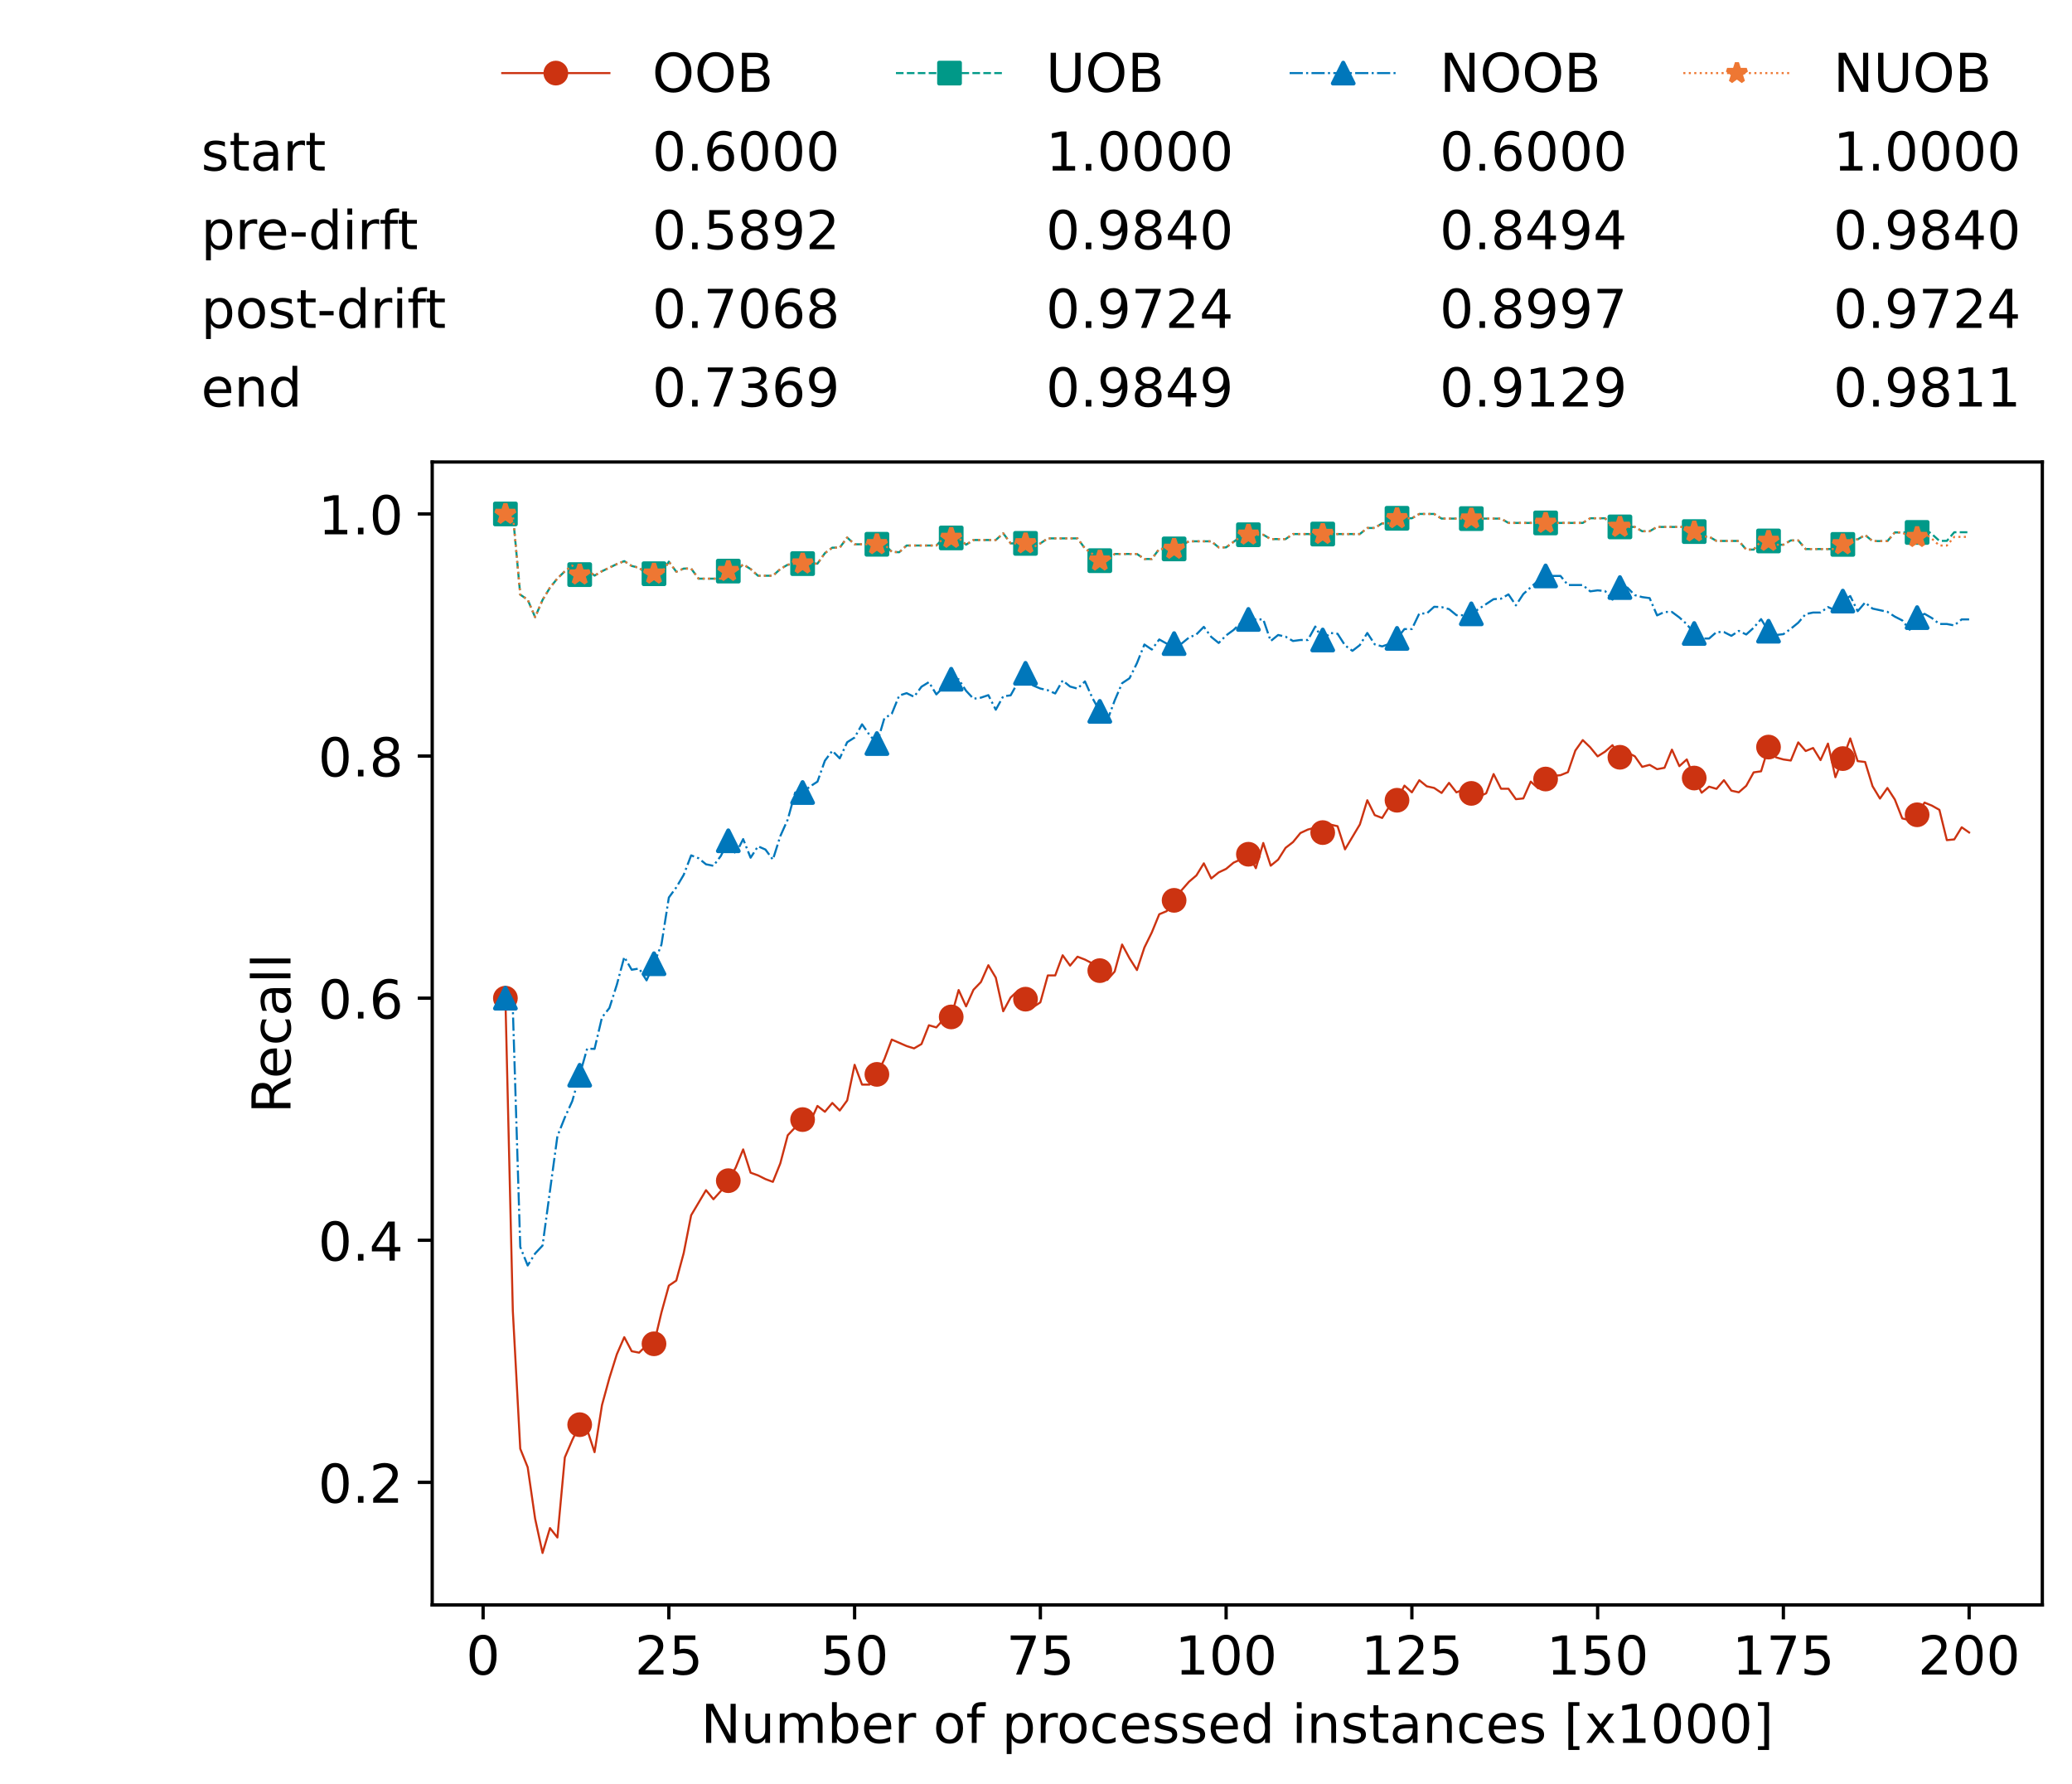 <?xml version="1.0" encoding="utf-8" standalone="no"?>
<!DOCTYPE svg PUBLIC "-//W3C//DTD SVG 1.1//EN"
  "http://www.w3.org/Graphics/SVG/1.1/DTD/svg11.dtd">
<!-- Created with matplotlib (https://matplotlib.org/) -->
<svg height="432.615pt" version="1.1" viewBox="0 0 502.65 432.615" width="502.65pt" xmlns="http://www.w3.org/2000/svg" xmlns:xlink="http://www.w3.org/1999/xlink">
 <defs>
  <style type="text/css">*{stroke-linecap:butt;stroke-linejoin:round;}</style>
 </defs>
 <g id="figure_1">
  <g id="patch_1">
   <path d="M 0 432.615 
L 502.65 432.615 
L 502.65 0 
L 0 0 
z
" style="fill:#ffffff;"/>
  </g>
  <g id="axes_1">
   <g id="patch_2">
    <path d="M 104.85 389.252 
L 495.45 389.252 
L 495.45 112.052 
L 104.85 112.052 
z
" style="fill:#ffffff;"/>
   </g>
   <g id="matplotlib.axis_1">
    <g id="xtick_1">
     <g id="line2d_1">
      <defs>
       <path d="M 0 0 
L 0 3.5 
" id="meacbb91836" style="stroke:#000000;stroke-width:0.8;"/>
      </defs>
      <g>
       <use style="stroke:#000000;stroke-width:0.8;" x="117.197" xlink:href="#meacbb91836" y="389.252"/>
      </g>
     </g>
     <g id="text_1">
      <!-- 0 -->
      <g transform="translate(113.061 406.13)scale(0.13 -0.13)">
       <defs>
        <path d="M 31.781 66.406 
Q 24.172 66.406 20.328 58.906 
Q 16.5 51.422 16.5 36.375 
Q 16.5 21.391 20.328 13.891 
Q 24.172 6.391 31.781 6.391 
Q 39.453 6.391 43.281 13.891 
Q 47.125 21.391 47.125 36.375 
Q 47.125 51.422 43.281 58.906 
Q 39.453 66.406 31.781 66.406 
z
M 31.781 74.219 
Q 44.047 74.219 50.516 64.516 
Q 56.984 54.828 56.984 36.375 
Q 56.984 17.969 50.516 8.266 
Q 44.047 -1.422 31.781 -1.422 
Q 19.531 -1.422 13.062 8.266 
Q 6.594 17.969 6.594 36.375 
Q 6.594 54.828 13.062 64.516 
Q 19.531 74.219 31.781 74.219 
z
" id="DejaVuSans-48"/>
       </defs>
       <use xlink:href="#DejaVuSans-48"/>
      </g>
     </g>
    </g>
    <g id="xtick_2">
     <g id="line2d_2">
      <g>
       <use style="stroke:#000000;stroke-width:0.8;" x="162.259" xlink:href="#meacbb91836" y="389.252"/>
      </g>
     </g>
     <g id="text_2">
      <!-- 25 -->
      <g transform="translate(153.988 406.13)scale(0.13 -0.13)">
       <defs>
        <path d="M 19.188 8.297 
L 53.609 8.297 
L 53.609 0 
L 7.328 0 
L 7.328 8.297 
Q 12.938 14.109 22.625 23.891 
Q 32.328 33.688 34.812 36.531 
Q 39.547 41.844 41.422 45.531 
Q 43.312 49.219 43.312 52.781 
Q 43.312 58.594 39.234 62.25 
Q 35.156 65.922 28.609 65.922 
Q 23.969 65.922 18.812 64.312 
Q 13.672 62.703 7.812 59.422 
L 7.812 69.391 
Q 13.766 71.781 18.938 73 
Q 24.125 74.219 28.422 74.219 
Q 39.75 74.219 46.484 68.547 
Q 53.219 62.891 53.219 53.422 
Q 53.219 48.922 51.531 44.891 
Q 49.859 40.875 45.406 35.406 
Q 44.188 33.984 37.641 27.219 
Q 31.109 20.453 19.188 8.297 
z
" id="DejaVuSans-50"/>
        <path d="M 10.797 72.906 
L 49.516 72.906 
L 49.516 64.594 
L 19.828 64.594 
L 19.828 46.734 
Q 21.969 47.469 24.109 47.828 
Q 26.266 48.188 28.422 48.188 
Q 40.625 48.188 47.75 41.5 
Q 54.891 34.812 54.891 23.391 
Q 54.891 11.625 47.562 5.094 
Q 40.234 -1.422 26.906 -1.422 
Q 22.312 -1.422 17.547 -0.641 
Q 12.797 0.141 7.719 1.703 
L 7.719 11.625 
Q 12.109 9.234 16.797 8.062 
Q 21.484 6.891 26.703 6.891 
Q 35.156 6.891 40.078 11.328 
Q 45.016 15.766 45.016 23.391 
Q 45.016 31 40.078 35.438 
Q 35.156 39.891 26.703 39.891 
Q 22.75 39.891 18.812 39.016 
Q 14.891 38.141 10.797 36.281 
z
" id="DejaVuSans-53"/>
       </defs>
       <use xlink:href="#DejaVuSans-50"/>
       <use x="63.623" xlink:href="#DejaVuSans-53"/>
      </g>
     </g>
    </g>
    <g id="xtick_3">
     <g id="line2d_3">
      <g>
       <use style="stroke:#000000;stroke-width:0.8;" x="207.322" xlink:href="#meacbb91836" y="389.252"/>
      </g>
     </g>
     <g id="text_3">
      <!-- 50 -->
      <g transform="translate(199.05 406.13)scale(0.13 -0.13)">
       <use xlink:href="#DejaVuSans-53"/>
       <use x="63.623" xlink:href="#DejaVuSans-48"/>
      </g>
     </g>
    </g>
    <g id="xtick_4">
     <g id="line2d_4">
      <g>
       <use style="stroke:#000000;stroke-width:0.8;" x="252.384" xlink:href="#meacbb91836" y="389.252"/>
      </g>
     </g>
     <g id="text_4">
      <!-- 75 -->
      <g transform="translate(244.113 406.13)scale(0.13 -0.13)">
       <defs>
        <path d="M 8.203 72.906 
L 55.078 72.906 
L 55.078 68.703 
L 28.609 0 
L 18.312 0 
L 43.219 64.594 
L 8.203 64.594 
z
" id="DejaVuSans-55"/>
       </defs>
       <use xlink:href="#DejaVuSans-55"/>
       <use x="63.623" xlink:href="#DejaVuSans-53"/>
      </g>
     </g>
    </g>
    <g id="xtick_5">
     <g id="line2d_5">
      <g>
       <use style="stroke:#000000;stroke-width:0.8;" x="297.446" xlink:href="#meacbb91836" y="389.252"/>
      </g>
     </g>
     <g id="text_5">
      <!-- 100 -->
      <g transform="translate(285.039 406.13)scale(0.13 -0.13)">
       <defs>
        <path d="M 12.406 8.297 
L 28.516 8.297 
L 28.516 63.922 
L 10.984 60.406 
L 10.984 69.391 
L 28.422 72.906 
L 38.281 72.906 
L 38.281 8.297 
L 54.391 8.297 
L 54.391 0 
L 12.406 0 
z
" id="DejaVuSans-49"/>
       </defs>
       <use xlink:href="#DejaVuSans-49"/>
       <use x="63.623" xlink:href="#DejaVuSans-48"/>
       <use x="127.246" xlink:href="#DejaVuSans-48"/>
      </g>
     </g>
    </g>
    <g id="xtick_6">
     <g id="line2d_6">
      <g>
       <use style="stroke:#000000;stroke-width:0.8;" x="342.509" xlink:href="#meacbb91836" y="389.252"/>
      </g>
     </g>
     <g id="text_6">
      <!-- 125 -->
      <g transform="translate(330.102 406.13)scale(0.13 -0.13)">
       <use xlink:href="#DejaVuSans-49"/>
       <use x="63.623" xlink:href="#DejaVuSans-50"/>
       <use x="127.246" xlink:href="#DejaVuSans-53"/>
      </g>
     </g>
    </g>
    <g id="xtick_7">
     <g id="line2d_7">
      <g>
       <use style="stroke:#000000;stroke-width:0.8;" x="387.571" xlink:href="#meacbb91836" y="389.252"/>
      </g>
     </g>
     <g id="text_7">
      <!-- 150 -->
      <g transform="translate(375.164 406.13)scale(0.13 -0.13)">
       <use xlink:href="#DejaVuSans-49"/>
       <use x="63.623" xlink:href="#DejaVuSans-53"/>
       <use x="127.246" xlink:href="#DejaVuSans-48"/>
      </g>
     </g>
    </g>
    <g id="xtick_8">
     <g id="line2d_8">
      <g>
       <use style="stroke:#000000;stroke-width:0.8;" x="432.633" xlink:href="#meacbb91836" y="389.252"/>
      </g>
     </g>
     <g id="text_8">
      <!-- 175 -->
      <g transform="translate(420.226 406.13)scale(0.13 -0.13)">
       <use xlink:href="#DejaVuSans-49"/>
       <use x="63.623" xlink:href="#DejaVuSans-55"/>
       <use x="127.246" xlink:href="#DejaVuSans-53"/>
      </g>
     </g>
    </g>
    <g id="xtick_9">
     <g id="line2d_9">
      <g>
       <use style="stroke:#000000;stroke-width:0.8;" x="477.695" xlink:href="#meacbb91836" y="389.252"/>
      </g>
     </g>
     <g id="text_9">
      <!-- 200 -->
      <g transform="translate(465.289 406.13)scale(0.13 -0.13)">
       <use xlink:href="#DejaVuSans-50"/>
       <use x="63.623" xlink:href="#DejaVuSans-48"/>
       <use x="127.246" xlink:href="#DejaVuSans-48"/>
      </g>
     </g>
    </g>
    <g id="text_10">
     <!-- Number of processed instances [x1000] -->
     <g transform="translate(170.025 422.711)scale(0.13 -0.13)">
      <defs>
       <path d="M 9.812 72.906 
L 23.094 72.906 
L 55.422 11.922 
L 55.422 72.906 
L 64.984 72.906 
L 64.984 0 
L 51.703 0 
L 19.391 60.984 
L 19.391 0 
L 9.812 0 
z
" id="DejaVuSans-78"/>
       <path d="M 8.5 21.578 
L 8.5 54.688 
L 17.484 54.688 
L 17.484 21.922 
Q 17.484 14.156 20.5 10.266 
Q 23.531 6.391 29.594 6.391 
Q 36.859 6.391 41.078 11.031 
Q 45.312 15.672 45.312 23.688 
L 45.312 54.688 
L 54.297 54.688 
L 54.297 0 
L 45.312 0 
L 45.312 8.406 
Q 42.047 3.422 37.719 1 
Q 33.406 -1.422 27.688 -1.422 
Q 18.266 -1.422 13.375 4.438 
Q 8.5 10.297 8.5 21.578 
z
M 31.109 56 
z
" id="DejaVuSans-117"/>
       <path d="M 52 44.188 
Q 55.375 50.25 60.062 53.125 
Q 64.75 56 71.094 56 
Q 79.641 56 84.281 50.016 
Q 88.922 44.047 88.922 33.016 
L 88.922 0 
L 79.891 0 
L 79.891 32.719 
Q 79.891 40.578 77.094 44.375 
Q 74.312 48.188 68.609 48.188 
Q 61.625 48.188 57.562 43.547 
Q 53.516 38.922 53.516 30.906 
L 53.516 0 
L 44.484 0 
L 44.484 32.719 
Q 44.484 40.625 41.703 44.406 
Q 38.922 48.188 33.109 48.188 
Q 26.219 48.188 22.156 43.531 
Q 18.109 38.875 18.109 30.906 
L 18.109 0 
L 9.078 0 
L 9.078 54.688 
L 18.109 54.688 
L 18.109 46.188 
Q 21.188 51.219 25.484 53.609 
Q 29.781 56 35.688 56 
Q 41.656 56 45.828 52.969 
Q 50 49.953 52 44.188 
z
" id="DejaVuSans-109"/>
       <path d="M 48.688 27.297 
Q 48.688 37.203 44.609 42.844 
Q 40.531 48.484 33.406 48.484 
Q 26.266 48.484 22.188 42.844 
Q 18.109 37.203 18.109 27.297 
Q 18.109 17.391 22.188 11.75 
Q 26.266 6.109 33.406 6.109 
Q 40.531 6.109 44.609 11.75 
Q 48.688 17.391 48.688 27.297 
z
M 18.109 46.391 
Q 20.953 51.266 25.266 53.625 
Q 29.594 56 35.594 56 
Q 45.562 56 51.781 48.094 
Q 58.016 40.188 58.016 27.297 
Q 58.016 14.406 51.781 6.484 
Q 45.562 -1.422 35.594 -1.422 
Q 29.594 -1.422 25.266 0.953 
Q 20.953 3.328 18.109 8.203 
L 18.109 0 
L 9.078 0 
L 9.078 75.984 
L 18.109 75.984 
z
" id="DejaVuSans-98"/>
       <path d="M 56.203 29.594 
L 56.203 25.203 
L 14.891 25.203 
Q 15.484 15.922 20.484 11.062 
Q 25.484 6.203 34.422 6.203 
Q 39.594 6.203 44.453 7.469 
Q 49.312 8.734 54.109 11.281 
L 54.109 2.781 
Q 49.266 0.734 44.188 -0.344 
Q 39.109 -1.422 33.891 -1.422 
Q 20.797 -1.422 13.156 6.188 
Q 5.516 13.812 5.516 26.812 
Q 5.516 40.234 12.766 48.109 
Q 20.016 56 32.328 56 
Q 43.359 56 49.781 48.891 
Q 56.203 41.797 56.203 29.594 
z
M 47.219 32.234 
Q 47.125 39.594 43.094 43.984 
Q 39.062 48.391 32.422 48.391 
Q 24.906 48.391 20.391 44.141 
Q 15.875 39.891 15.188 32.172 
z
" id="DejaVuSans-101"/>
       <path d="M 41.109 46.297 
Q 39.594 47.172 37.812 47.578 
Q 36.031 48 33.891 48 
Q 26.266 48 22.188 43.047 
Q 18.109 38.094 18.109 28.812 
L 18.109 0 
L 9.078 0 
L 9.078 54.688 
L 18.109 54.688 
L 18.109 46.188 
Q 20.953 51.172 25.484 53.578 
Q 30.031 56 36.531 56 
Q 37.453 56 38.578 55.875 
Q 39.703 55.766 41.062 55.516 
z
" id="DejaVuSans-114"/>
       <path id="DejaVuSans-32"/>
       <path d="M 30.609 48.391 
Q 23.391 48.391 19.188 42.75 
Q 14.984 37.109 14.984 27.297 
Q 14.984 17.484 19.156 11.844 
Q 23.344 6.203 30.609 6.203 
Q 37.797 6.203 41.984 11.859 
Q 46.188 17.531 46.188 27.297 
Q 46.188 37.016 41.984 42.703 
Q 37.797 48.391 30.609 48.391 
z
M 30.609 56 
Q 42.328 56 49.016 48.375 
Q 55.719 40.766 55.719 27.297 
Q 55.719 13.875 49.016 6.219 
Q 42.328 -1.422 30.609 -1.422 
Q 18.844 -1.422 12.172 6.219 
Q 5.516 13.875 5.516 27.297 
Q 5.516 40.766 12.172 48.375 
Q 18.844 56 30.609 56 
z
" id="DejaVuSans-111"/>
       <path d="M 37.109 75.984 
L 37.109 68.5 
L 28.516 68.5 
Q 23.688 68.5 21.797 66.547 
Q 19.922 64.594 19.922 59.516 
L 19.922 54.688 
L 34.719 54.688 
L 34.719 47.703 
L 19.922 47.703 
L 19.922 0 
L 10.891 0 
L 10.891 47.703 
L 2.297 47.703 
L 2.297 54.688 
L 10.891 54.688 
L 10.891 58.5 
Q 10.891 67.625 15.141 71.797 
Q 19.391 75.984 28.609 75.984 
z
" id="DejaVuSans-102"/>
       <path d="M 18.109 8.203 
L 18.109 -20.797 
L 9.078 -20.797 
L 9.078 54.688 
L 18.109 54.688 
L 18.109 46.391 
Q 20.953 51.266 25.266 53.625 
Q 29.594 56 35.594 56 
Q 45.562 56 51.781 48.094 
Q 58.016 40.188 58.016 27.297 
Q 58.016 14.406 51.781 6.484 
Q 45.562 -1.422 35.594 -1.422 
Q 29.594 -1.422 25.266 0.953 
Q 20.953 3.328 18.109 8.203 
z
M 48.688 27.297 
Q 48.688 37.203 44.609 42.844 
Q 40.531 48.484 33.406 48.484 
Q 26.266 48.484 22.188 42.844 
Q 18.109 37.203 18.109 27.297 
Q 18.109 17.391 22.188 11.75 
Q 26.266 6.109 33.406 6.109 
Q 40.531 6.109 44.609 11.75 
Q 48.688 17.391 48.688 27.297 
z
" id="DejaVuSans-112"/>
       <path d="M 48.781 52.594 
L 48.781 44.188 
Q 44.969 46.297 41.141 47.344 
Q 37.312 48.391 33.406 48.391 
Q 24.656 48.391 19.812 42.844 
Q 14.984 37.312 14.984 27.297 
Q 14.984 17.281 19.812 11.734 
Q 24.656 6.203 33.406 6.203 
Q 37.312 6.203 41.141 7.25 
Q 44.969 8.297 48.781 10.406 
L 48.781 2.094 
Q 45.016 0.344 40.984 -0.531 
Q 36.969 -1.422 32.422 -1.422 
Q 20.062 -1.422 12.781 6.344 
Q 5.516 14.109 5.516 27.297 
Q 5.516 40.672 12.859 48.328 
Q 20.219 56 33.016 56 
Q 37.156 56 41.109 55.141 
Q 45.062 54.297 48.781 52.594 
z
" id="DejaVuSans-99"/>
       <path d="M 44.281 53.078 
L 44.281 44.578 
Q 40.484 46.531 36.375 47.5 
Q 32.281 48.484 27.875 48.484 
Q 21.188 48.484 17.844 46.438 
Q 14.5 44.391 14.5 40.281 
Q 14.5 37.156 16.891 35.375 
Q 19.281 33.594 26.516 31.984 
L 29.594 31.297 
Q 39.156 29.25 43.188 25.516 
Q 47.219 21.781 47.219 15.094 
Q 47.219 7.469 41.188 3.016 
Q 35.156 -1.422 24.609 -1.422 
Q 20.219 -1.422 15.453 -0.562 
Q 10.688 0.297 5.422 2 
L 5.422 11.281 
Q 10.406 8.688 15.234 7.391 
Q 20.062 6.109 24.812 6.109 
Q 31.156 6.109 34.562 8.281 
Q 37.984 10.453 37.984 14.406 
Q 37.984 18.062 35.516 20.016 
Q 33.062 21.969 24.703 23.781 
L 21.578 24.516 
Q 13.234 26.266 9.516 29.906 
Q 5.812 33.547 5.812 39.891 
Q 5.812 47.609 11.281 51.797 
Q 16.75 56 26.812 56 
Q 31.781 56 36.172 55.266 
Q 40.578 54.547 44.281 53.078 
z
" id="DejaVuSans-115"/>
       <path d="M 45.406 46.391 
L 45.406 75.984 
L 54.391 75.984 
L 54.391 0 
L 45.406 0 
L 45.406 8.203 
Q 42.578 3.328 38.25 0.953 
Q 33.938 -1.422 27.875 -1.422 
Q 17.969 -1.422 11.734 6.484 
Q 5.516 14.406 5.516 27.297 
Q 5.516 40.188 11.734 48.094 
Q 17.969 56 27.875 56 
Q 33.938 56 38.25 53.625 
Q 42.578 51.266 45.406 46.391 
z
M 14.797 27.297 
Q 14.797 17.391 18.875 11.75 
Q 22.953 6.109 30.078 6.109 
Q 37.203 6.109 41.297 11.75 
Q 45.406 17.391 45.406 27.297 
Q 45.406 37.203 41.297 42.844 
Q 37.203 48.484 30.078 48.484 
Q 22.953 48.484 18.875 42.844 
Q 14.797 37.203 14.797 27.297 
z
" id="DejaVuSans-100"/>
       <path d="M 9.422 54.688 
L 18.406 54.688 
L 18.406 0 
L 9.422 0 
z
M 9.422 75.984 
L 18.406 75.984 
L 18.406 64.594 
L 9.422 64.594 
z
" id="DejaVuSans-105"/>
       <path d="M 54.891 33.016 
L 54.891 0 
L 45.906 0 
L 45.906 32.719 
Q 45.906 40.484 42.875 44.328 
Q 39.844 48.188 33.797 48.188 
Q 26.516 48.188 22.312 43.547 
Q 18.109 38.922 18.109 30.906 
L 18.109 0 
L 9.078 0 
L 9.078 54.688 
L 18.109 54.688 
L 18.109 46.188 
Q 21.344 51.125 25.703 53.562 
Q 30.078 56 35.797 56 
Q 45.219 56 50.047 50.172 
Q 54.891 44.344 54.891 33.016 
z
" id="DejaVuSans-110"/>
       <path d="M 18.312 70.219 
L 18.312 54.688 
L 36.812 54.688 
L 36.812 47.703 
L 18.312 47.703 
L 18.312 18.016 
Q 18.312 11.328 20.141 9.422 
Q 21.969 7.516 27.594 7.516 
L 36.812 7.516 
L 36.812 0 
L 27.594 0 
Q 17.188 0 13.234 3.875 
Q 9.281 7.766 9.281 18.016 
L 9.281 47.703 
L 2.688 47.703 
L 2.688 54.688 
L 9.281 54.688 
L 9.281 70.219 
z
" id="DejaVuSans-116"/>
       <path d="M 34.281 27.484 
Q 23.391 27.484 19.188 25 
Q 14.984 22.516 14.984 16.5 
Q 14.984 11.719 18.141 8.906 
Q 21.297 6.109 26.703 6.109 
Q 34.188 6.109 38.703 11.406 
Q 43.219 16.703 43.219 25.484 
L 43.219 27.484 
z
M 52.203 31.203 
L 52.203 0 
L 43.219 0 
L 43.219 8.297 
Q 40.141 3.328 35.547 0.953 
Q 30.953 -1.422 24.312 -1.422 
Q 15.922 -1.422 10.953 3.297 
Q 6 8.016 6 15.922 
Q 6 25.141 12.172 29.828 
Q 18.359 34.516 30.609 34.516 
L 43.219 34.516 
L 43.219 35.406 
Q 43.219 41.609 39.141 45 
Q 35.062 48.391 27.688 48.391 
Q 23 48.391 18.547 47.266 
Q 14.109 46.141 10.016 43.891 
L 10.016 52.203 
Q 14.938 54.109 19.578 55.047 
Q 24.219 56 28.609 56 
Q 40.484 56 46.344 49.844 
Q 52.203 43.703 52.203 31.203 
z
" id="DejaVuSans-97"/>
       <path d="M 8.594 75.984 
L 29.297 75.984 
L 29.297 69 
L 17.578 69 
L 17.578 -6.203 
L 29.297 -6.203 
L 29.297 -13.188 
L 8.594 -13.188 
z
" id="DejaVuSans-91"/>
       <path d="M 54.891 54.688 
L 35.109 28.078 
L 55.906 0 
L 45.312 0 
L 29.391 21.484 
L 13.484 0 
L 2.875 0 
L 24.125 28.609 
L 4.688 54.688 
L 15.281 54.688 
L 29.781 35.203 
L 44.281 54.688 
z
" id="DejaVuSans-120"/>
       <path d="M 30.422 75.984 
L 30.422 -13.188 
L 9.719 -13.188 
L 9.719 -6.203 
L 21.391 -6.203 
L 21.391 69 
L 9.719 69 
L 9.719 75.984 
z
" id="DejaVuSans-93"/>
      </defs>
      <use xlink:href="#DejaVuSans-78"/>
      <use x="74.805" xlink:href="#DejaVuSans-117"/>
      <use x="138.184" xlink:href="#DejaVuSans-109"/>
      <use x="235.596" xlink:href="#DejaVuSans-98"/>
      <use x="299.072" xlink:href="#DejaVuSans-101"/>
      <use x="360.596" xlink:href="#DejaVuSans-114"/>
      <use x="401.709" xlink:href="#DejaVuSans-32"/>
      <use x="433.496" xlink:href="#DejaVuSans-111"/>
      <use x="494.678" xlink:href="#DejaVuSans-102"/>
      <use x="529.883" xlink:href="#DejaVuSans-32"/>
      <use x="561.67" xlink:href="#DejaVuSans-112"/>
      <use x="625.146" xlink:href="#DejaVuSans-114"/>
      <use x="664.01" xlink:href="#DejaVuSans-111"/>
      <use x="725.191" xlink:href="#DejaVuSans-99"/>
      <use x="780.172" xlink:href="#DejaVuSans-101"/>
      <use x="841.695" xlink:href="#DejaVuSans-115"/>
      <use x="893.795" xlink:href="#DejaVuSans-115"/>
      <use x="945.895" xlink:href="#DejaVuSans-101"/>
      <use x="1007.418" xlink:href="#DejaVuSans-100"/>
      <use x="1070.895" xlink:href="#DejaVuSans-32"/>
      <use x="1102.682" xlink:href="#DejaVuSans-105"/>
      <use x="1130.465" xlink:href="#DejaVuSans-110"/>
      <use x="1193.844" xlink:href="#DejaVuSans-115"/>
      <use x="1245.943" xlink:href="#DejaVuSans-116"/>
      <use x="1285.152" xlink:href="#DejaVuSans-97"/>
      <use x="1346.432" xlink:href="#DejaVuSans-110"/>
      <use x="1409.811" xlink:href="#DejaVuSans-99"/>
      <use x="1464.791" xlink:href="#DejaVuSans-101"/>
      <use x="1526.314" xlink:href="#DejaVuSans-115"/>
      <use x="1578.414" xlink:href="#DejaVuSans-32"/>
      <use x="1610.201" xlink:href="#DejaVuSans-91"/>
      <use x="1649.215" xlink:href="#DejaVuSans-120"/>
      <use x="1708.395" xlink:href="#DejaVuSans-49"/>
      <use x="1772.018" xlink:href="#DejaVuSans-48"/>
      <use x="1835.641" xlink:href="#DejaVuSans-48"/>
      <use x="1899.264" xlink:href="#DejaVuSans-48"/>
      <use x="1962.887" xlink:href="#DejaVuSans-93"/>
     </g>
    </g>
   </g>
   <g id="matplotlib.axis_2">
    <g id="ytick_1">
     <g id="line2d_10">
      <defs>
       <path d="M 0 0 
L -3.5 0 
" id="me7f255aa4d" style="stroke:#000000;stroke-width:0.8;"/>
      </defs>
      <g>
       <use style="stroke:#000000;stroke-width:0.8;" x="104.85" xlink:href="#me7f255aa4d" y="359.526"/>
      </g>
     </g>
     <g id="text_11">
      <!-- 0.2 -->
      <g transform="translate(77.176 364.465)scale(0.13 -0.13)">
       <defs>
        <path d="M 10.688 12.406 
L 21 12.406 
L 21 0 
L 10.688 0 
z
" id="DejaVuSans-46"/>
       </defs>
       <use xlink:href="#DejaVuSans-48"/>
       <use x="63.623" xlink:href="#DejaVuSans-46"/>
       <use x="95.41" xlink:href="#DejaVuSans-50"/>
      </g>
     </g>
    </g>
    <g id="ytick_2">
     <g id="line2d_11">
      <g>
       <use style="stroke:#000000;stroke-width:0.8;" x="104.85" xlink:href="#me7f255aa4d" y="300.807"/>
      </g>
     </g>
     <g id="text_12">
      <!-- 0.4 -->
      <g transform="translate(77.176 305.746)scale(0.13 -0.13)">
       <defs>
        <path d="M 37.797 64.312 
L 12.891 25.391 
L 37.797 25.391 
z
M 35.203 72.906 
L 47.609 72.906 
L 47.609 25.391 
L 58.016 25.391 
L 58.016 17.188 
L 47.609 17.188 
L 47.609 0 
L 37.797 0 
L 37.797 17.188 
L 4.891 17.188 
L 4.891 26.703 
z
" id="DejaVuSans-52"/>
       </defs>
       <use xlink:href="#DejaVuSans-48"/>
       <use x="63.623" xlink:href="#DejaVuSans-46"/>
       <use x="95.41" xlink:href="#DejaVuSans-52"/>
      </g>
     </g>
    </g>
    <g id="ytick_3">
     <g id="line2d_12">
      <g>
       <use style="stroke:#000000;stroke-width:0.8;" x="104.85" xlink:href="#me7f255aa4d" y="242.089"/>
      </g>
     </g>
     <g id="text_13">
      <!-- 0.6 -->
      <g transform="translate(77.176 247.028)scale(0.13 -0.13)">
       <defs>
        <path d="M 33.016 40.375 
Q 26.375 40.375 22.484 35.828 
Q 18.609 31.297 18.609 23.391 
Q 18.609 15.531 22.484 10.953 
Q 26.375 6.391 33.016 6.391 
Q 39.656 6.391 43.531 10.953 
Q 47.406 15.531 47.406 23.391 
Q 47.406 31.297 43.531 35.828 
Q 39.656 40.375 33.016 40.375 
z
M 52.594 71.297 
L 52.594 62.312 
Q 48.875 64.062 45.094 64.984 
Q 41.312 65.922 37.594 65.922 
Q 27.828 65.922 22.672 59.328 
Q 17.531 52.734 16.797 39.406 
Q 19.672 43.656 24.016 45.922 
Q 28.375 48.188 33.594 48.188 
Q 44.578 48.188 50.953 41.516 
Q 57.328 34.859 57.328 23.391 
Q 57.328 12.156 50.688 5.359 
Q 44.047 -1.422 33.016 -1.422 
Q 20.359 -1.422 13.672 8.266 
Q 6.984 17.969 6.984 36.375 
Q 6.984 53.656 15.188 63.938 
Q 23.391 74.219 37.203 74.219 
Q 40.922 74.219 44.703 73.484 
Q 48.484 72.75 52.594 71.297 
z
" id="DejaVuSans-54"/>
       </defs>
       <use xlink:href="#DejaVuSans-48"/>
       <use x="63.623" xlink:href="#DejaVuSans-46"/>
       <use x="95.41" xlink:href="#DejaVuSans-54"/>
      </g>
     </g>
    </g>
    <g id="ytick_4">
     <g id="line2d_13">
      <g>
       <use style="stroke:#000000;stroke-width:0.8;" x="104.85" xlink:href="#me7f255aa4d" y="183.37"/>
      </g>
     </g>
     <g id="text_14">
      <!-- 0.8 -->
      <g transform="translate(77.176 188.309)scale(0.13 -0.13)">
       <defs>
        <path d="M 31.781 34.625 
Q 24.75 34.625 20.719 30.859 
Q 16.703 27.094 16.703 20.516 
Q 16.703 13.922 20.719 10.156 
Q 24.75 6.391 31.781 6.391 
Q 38.812 6.391 42.859 10.172 
Q 46.922 13.969 46.922 20.516 
Q 46.922 27.094 42.891 30.859 
Q 38.875 34.625 31.781 34.625 
z
M 21.922 38.812 
Q 15.578 40.375 12.031 44.719 
Q 8.5 49.078 8.5 55.328 
Q 8.5 64.062 14.719 69.141 
Q 20.953 74.219 31.781 74.219 
Q 42.672 74.219 48.875 69.141 
Q 55.078 64.062 55.078 55.328 
Q 55.078 49.078 51.531 44.719 
Q 48 40.375 41.703 38.812 
Q 48.828 37.156 52.797 32.312 
Q 56.781 27.484 56.781 20.516 
Q 56.781 9.906 50.312 4.234 
Q 43.844 -1.422 31.781 -1.422 
Q 19.734 -1.422 13.25 4.234 
Q 6.781 9.906 6.781 20.516 
Q 6.781 27.484 10.781 32.312 
Q 14.797 37.156 21.922 38.812 
z
M 18.312 54.391 
Q 18.312 48.734 21.844 45.562 
Q 25.391 42.391 31.781 42.391 
Q 38.141 42.391 41.719 45.562 
Q 45.312 48.734 45.312 54.391 
Q 45.312 60.062 41.719 63.234 
Q 38.141 66.406 31.781 66.406 
Q 25.391 66.406 21.844 63.234 
Q 18.312 60.062 18.312 54.391 
z
" id="DejaVuSans-56"/>
       </defs>
       <use xlink:href="#DejaVuSans-48"/>
       <use x="63.623" xlink:href="#DejaVuSans-46"/>
       <use x="95.41" xlink:href="#DejaVuSans-56"/>
      </g>
     </g>
    </g>
    <g id="ytick_5">
     <g id="line2d_14">
      <g>
       <use style="stroke:#000000;stroke-width:0.8;" x="104.85" xlink:href="#me7f255aa4d" y="124.652"/>
      </g>
     </g>
     <g id="text_15">
      <!-- 1.0 -->
      <g transform="translate(77.176 129.591)scale(0.13 -0.13)">
       <use xlink:href="#DejaVuSans-49"/>
       <use x="63.623" xlink:href="#DejaVuSans-46"/>
       <use x="95.41" xlink:href="#DejaVuSans-48"/>
      </g>
     </g>
    </g>
    <g id="text_16">
     <!-- Recall -->
     <g transform="translate(70.472 270.044)rotate(-90)scale(0.13 -0.13)">
      <defs>
       <path d="M 44.391 34.188 
Q 47.562 33.109 50.562 29.594 
Q 53.562 26.078 56.594 19.922 
L 66.609 0 
L 56 0 
L 46.688 18.703 
Q 43.062 26.031 39.672 28.422 
Q 36.281 30.812 30.422 30.812 
L 19.672 30.812 
L 19.672 0 
L 9.812 0 
L 9.812 72.906 
L 32.078 72.906 
Q 44.578 72.906 50.734 67.672 
Q 56.891 62.453 56.891 51.906 
Q 56.891 45.016 53.688 40.469 
Q 50.484 35.938 44.391 34.188 
z
M 19.672 64.797 
L 19.672 38.922 
L 32.078 38.922 
Q 39.203 38.922 42.844 42.219 
Q 46.484 45.516 46.484 51.906 
Q 46.484 58.297 42.844 61.547 
Q 39.203 64.797 32.078 64.797 
z
" id="DejaVuSans-82"/>
       <path d="M 9.422 75.984 
L 18.406 75.984 
L 18.406 0 
L 9.422 0 
z
" id="DejaVuSans-108"/>
      </defs>
      <use xlink:href="#DejaVuSans-82"/>
      <use x="64.982" xlink:href="#DejaVuSans-101"/>
      <use x="126.506" xlink:href="#DejaVuSans-99"/>
      <use x="181.486" xlink:href="#DejaVuSans-97"/>
      <use x="242.766" xlink:href="#DejaVuSans-108"/>
      <use x="270.549" xlink:href="#DejaVuSans-108"/>
     </g>
    </g>
   </g>
   <g id="line2d_15"/>
   <g id="line2d_16"/>
   <g id="line2d_17"/>
   <g id="line2d_18"/>
   <g id="line2d_19"/>
   <g id="line2d_20">
    <path clip-path="url(#p7456901f31)" d="M 122.605 242.089 
L 124.407 317.933 
L 126.21 351.37 
L 128.012 355.856 
L 129.815 368.333 
L 131.617 376.652 
L 133.419 370.61 
L 135.222 372.895 
L 137.024 353.467 
L 138.827 349.269 
L 140.629 345.531 
L 142.432 346.697 
L 144.234 352.2 
L 146.037 340.786 
L 147.839 334.207 
L 149.642 328.449 
L 151.444 324.311 
L 153.247 327.717 
L 155.049 328.067 
L 156.852 326.285 
L 158.654 325.918 
L 160.457 318.333 
L 162.259 311.809 
L 164.062 310.586 
L 165.864 303.913 
L 167.667 294.738 
L 171.272 288.657 
L 173.074 290.859 
L 174.877 288.857 
L 176.679 286.355 
L 178.482 283.174 
L 180.284 278.77 
L 182.087 284.416 
L 183.889 285.069 
L 185.692 285.972 
L 187.494 286.639 
L 189.297 282.154 
L 191.099 275.338 
L 194.704 271.537 
L 196.507 272.19 
L 198.309 268.229 
L 200.112 269.64 
L 201.914 267.505 
L 203.717 269.34 
L 205.519 266.893 
L 207.322 258.249 
L 209.124 263.053 
L 210.927 263.053 
L 212.729 260.574 
L 214.532 256.905 
L 216.334 252.134 
L 219.939 253.702 
L 221.742 254.267 
L 223.544 253.218 
L 225.347 248.658 
L 227.149 249.183 
L 228.952 247.164 
L 230.754 246.64 
L 232.557 240.116 
L 234.359 244.077 
L 236.162 240.044 
L 237.964 238.176 
L 239.767 234.098 
L 241.569 237.109 
L 243.372 245.265 
L 245.174 241.928 
L 246.976 240.235 
L 250.581 244.289 
L 252.384 243.102 
L 254.186 236.577 
L 255.989 236.577 
L 257.791 231.684 
L 259.594 234.201 
L 261.396 232.032 
L 263.199 232.731 
L 265.001 233.665 
L 266.804 235.413 
L 268.606 237.671 
L 270.409 235.632 
L 272.211 229.079 
L 274.014 232.415 
L 275.816 235.27 
L 277.619 229.812 
L 279.421 226.142 
L 281.224 221.738 
L 283.026 220.985 
L 286.631 215.917 
L 288.434 213.858 
L 290.236 212.323 
L 292.039 209.387 
L 293.841 213.057 
L 295.644 211.589 
L 297.446 210.733 
L 299.249 209.227 
L 301.051 208.406 
L 302.854 207.183 
L 304.656 210.57 
L 306.459 204.454 
L 308.261 209.959 
L 310.064 208.491 
L 311.866 205.636 
L 313.669 204.238 
L 315.471 202.036 
L 317.274 201.197 
L 319.076 200.708 
L 320.879 201.931 
L 322.681 199.974 
L 324.484 200.385 
L 326.286 205.997 
L 329.891 199.957 
L 331.694 194.085 
L 333.496 197.694 
L 335.299 198.384 
L 337.101 195.498 
L 338.904 194.087 
L 340.706 190.538 
L 342.509 192.169 
L 344.311 189.233 
L 346.114 190.701 
L 347.916 191.109 
L 349.719 192.319 
L 351.521 189.872 
L 353.324 192.179 
L 355.126 191.445 
L 356.928 192.424 
L 358.731 193.239 
L 360.533 192.405 
L 362.336 187.734 
L 364.138 191.293 
L 365.941 191.293 
L 367.743 193.829 
L 369.546 193.645 
L 371.348 189.567 
L 373.151 191.198 
L 374.953 188.94 
L 376.756 188.177 
L 378.558 188.014 
L 380.361 187.28 
L 382.163 182.038 
L 383.966 179.497 
L 385.768 181.242 
L 387.571 183.444 
L 389.373 182.302 
L 391.176 180.729 
L 392.978 183.665 
L 394.781 182.5 
L 396.583 183.418 
L 398.386 185.992 
L 400.188 185.502 
L 401.991 186.551 
L 403.793 186.217 
L 405.596 181.813 
L 407.398 185.817 
L 409.201 184.186 
L 411.003 188.702 
L 412.806 192.261 
L 414.608 190.793 
L 416.411 191.317 
L 418.213 189.22 
L 420.016 191.761 
L 421.818 192.161 
L 423.621 190.589 
L 425.423 187.327 
L 427.226 187.064 
L 429.028 181.193 
L 430.831 183.683 
L 432.633 184.193 
L 434.436 184.455 
L 436.238 180.051 
L 438.041 182.148 
L 439.843 181.414 
L 441.646 184.35 
L 443.448 180.346 
L 445.251 188.502 
L 447.053 183.985 
L 448.856 179.092 
L 450.658 184.596 
L 452.461 184.806 
L 454.263 190.678 
L 456.066 193.681 
L 457.868 191.112 
L 459.671 193.908 
L 461.473 198.495 
L 463.276 198.919 
L 465.078 197.614 
L 466.881 194.658 
L 468.683 195.399 
L 470.485 196.418 
L 472.288 203.758 
L 474.09 203.583 
L 475.893 200.647 
L 477.695 201.906 
L 477.695 201.906 
" style="fill:none;stroke:#cc3311;stroke-linecap:square;stroke-width:0.5;"/>
    <defs>
     <path d="M 0 2.5 
C 0.663 2.5 1.299 2.237 1.768 1.768 
C 2.237 1.299 2.5 0.663 2.5 0 
C 2.5 -0.663 2.237 -1.299 1.768 -1.768 
C 1.299 -2.237 0.663 -2.5 0 -2.5 
C -0.663 -2.5 -1.299 -2.237 -1.768 -1.768 
C -2.237 -1.299 -2.5 -0.663 -2.5 0 
C -2.5 0.663 -2.237 1.299 -1.768 1.768 
C -1.299 2.237 -0.663 2.5 0 2.5 
z
" id="m1e9ccab465" style="stroke:#cc3311;"/>
    </defs>
    <g clip-path="url(#p7456901f31)">
     <use style="fill:#cc3311;stroke:#cc3311;" x="122.605" xlink:href="#m1e9ccab465" y="242.089"/>
     <use style="fill:#cc3311;stroke:#cc3311;" x="140.629" xlink:href="#m1e9ccab465" y="345.531"/>
     <use style="fill:#cc3311;stroke:#cc3311;" x="158.654" xlink:href="#m1e9ccab465" y="325.918"/>
     <use style="fill:#cc3311;stroke:#cc3311;" x="176.679" xlink:href="#m1e9ccab465" y="286.355"/>
     <use style="fill:#cc3311;stroke:#cc3311;" x="194.704" xlink:href="#m1e9ccab465" y="271.537"/>
     <use style="fill:#cc3311;stroke:#cc3311;" x="212.729" xlink:href="#m1e9ccab465" y="260.574"/>
     <use style="fill:#cc3311;stroke:#cc3311;" x="230.754" xlink:href="#m1e9ccab465" y="246.64"/>
     <use style="fill:#cc3311;stroke:#cc3311;" x="248.779" xlink:href="#m1e9ccab465" y="242.332"/>
     <use style="fill:#cc3311;stroke:#cc3311;" x="266.804" xlink:href="#m1e9ccab465" y="235.413"/>
     <use style="fill:#cc3311;stroke:#cc3311;" x="284.829" xlink:href="#m1e9ccab465" y="218.364"/>
     <use style="fill:#cc3311;stroke:#cc3311;" x="302.854" xlink:href="#m1e9ccab465" y="207.183"/>
     <use style="fill:#cc3311;stroke:#cc3311;" x="320.879" xlink:href="#m1e9ccab465" y="201.931"/>
     <use style="fill:#cc3311;stroke:#cc3311;" x="338.904" xlink:href="#m1e9ccab465" y="194.087"/>
     <use style="fill:#cc3311;stroke:#cc3311;" x="356.928" xlink:href="#m1e9ccab465" y="192.424"/>
     <use style="fill:#cc3311;stroke:#cc3311;" x="374.953" xlink:href="#m1e9ccab465" y="188.94"/>
     <use style="fill:#cc3311;stroke:#cc3311;" x="392.978" xlink:href="#m1e9ccab465" y="183.665"/>
     <use style="fill:#cc3311;stroke:#cc3311;" x="411.003" xlink:href="#m1e9ccab465" y="188.702"/>
     <use style="fill:#cc3311;stroke:#cc3311;" x="429.028" xlink:href="#m1e9ccab465" y="181.193"/>
     <use style="fill:#cc3311;stroke:#cc3311;" x="447.053" xlink:href="#m1e9ccab465" y="183.985"/>
     <use style="fill:#cc3311;stroke:#cc3311;" x="465.078" xlink:href="#m1e9ccab465" y="197.614"/>
    </g>
   </g>
   <g id="line2d_21"/>
   <g id="line2d_22"/>
   <g id="line2d_23"/>
   <g id="line2d_24"/>
   <g id="line2d_25">
    <path clip-path="url(#p7456901f31)" d="M 122.605 124.652 
L 124.407 124.652 
L 126.21 144.225 
L 128.012 145.448 
L 129.815 149.677 
L 131.617 145.506 
L 133.419 142.527 
L 135.222 140.293 
L 137.024 138.555 
L 138.827 137.164 
L 140.629 139.363 
L 142.432 138.137 
L 144.234 139.609 
L 146.037 138.541 
L 149.642 136.805 
L 151.444 136.09 
L 153.247 137.267 
L 155.049 137.706 
L 156.852 139.151 
L 160.457 139.151 
L 162.259 136.215 
L 164.062 138.662 
L 165.864 137.899 
L 167.667 137.899 
L 169.469 140.346 
L 174.877 140.346 
L 176.679 138.511 
L 178.482 138.511 
L 180.284 136.88 
L 182.087 138.009 
L 183.889 139.64 
L 187.494 139.64 
L 189.297 138.009 
L 191.099 136.96 
L 192.902 136.698 
L 198.309 136.698 
L 200.112 134.157 
L 201.914 132.823 
L 203.717 132.823 
L 205.519 130.376 
L 207.322 132.007 
L 214.532 132.007 
L 216.334 133.842 
L 218.137 133.936 
L 219.939 132.305 
L 227.149 132.305 
L 228.952 130.47 
L 232.557 130.47 
L 234.359 132.101 
L 236.162 130.972 
L 241.569 130.972 
L 243.372 129.341 
L 245.174 131.788 
L 248.779 131.788 
L 250.581 132.766 
L 252.384 131.795 
L 254.186 130.572 
L 261.396 130.572 
L 263.199 133.018 
L 265.001 134.353 
L 266.804 135.984 
L 268.606 135.984 
L 270.409 134.353 
L 275.816 134.353 
L 277.619 135.576 
L 279.421 135.576 
L 281.224 133.129 
L 284.829 133.129 
L 288.434 131.287 
L 293.841 131.287 
L 295.644 132.755 
L 297.446 132.755 
L 301.051 130.103 
L 302.854 129.696 
L 306.459 129.696 
L 308.261 130.744 
L 311.866 130.744 
L 313.669 129.521 
L 329.891 129.521 
L 331.694 128.053 
L 333.496 128.053 
L 335.299 126.924 
L 337.101 126.924 
L 338.904 125.7 
L 342.509 125.7 
L 344.311 124.652 
L 347.916 124.652 
L 349.719 125.781 
L 364.138 125.781 
L 365.941 126.83 
L 383.966 126.83 
L 385.768 125.7 
L 389.373 125.7 
L 391.176 127.797 
L 396.583 127.797 
L 398.386 128.846 
L 400.188 128.846 
L 401.991 127.797 
L 409.201 127.797 
L 412.806 130.15 
L 414.608 130.15 
L 416.411 131.198 
L 421.818 131.198 
L 423.621 133.296 
L 425.423 133.296 
L 427.226 131.198 
L 429.028 131.198 
L 430.831 132.116 
L 432.633 132.116 
L 434.436 131.067 
L 436.238 131.067 
L 438.041 133.165 
L 445.251 133.165 
L 448.856 130.812 
L 450.658 130.812 
L 452.461 129.763 
L 454.263 131.231 
L 457.868 131.231 
L 459.671 129.134 
L 465.078 129.134 
L 466.881 128.217 
L 468.683 129.551 
L 470.485 131.182 
L 472.288 131.182 
L 474.09 129.085 
L 477.695 129.085 
L 477.695 129.085 
" style="fill:none;stroke:#009988;stroke-dasharray:1.85,0.8;stroke-dashoffset:0;stroke-width:0.5;"/>
    <defs>
     <path d="M -2.5 2.5 
L 2.5 2.5 
L 2.5 -2.5 
L -2.5 -2.5 
z
" id="m47f54311f1" style="stroke:#009988;stroke-linejoin:miter;"/>
    </defs>
    <g clip-path="url(#p7456901f31)">
     <use style="fill:#009988;stroke:#009988;stroke-linejoin:miter;" x="122.605" xlink:href="#m47f54311f1" y="124.652"/>
     <use style="fill:#009988;stroke:#009988;stroke-linejoin:miter;" x="140.629" xlink:href="#m47f54311f1" y="139.363"/>
     <use style="fill:#009988;stroke:#009988;stroke-linejoin:miter;" x="158.654" xlink:href="#m47f54311f1" y="139.151"/>
     <use style="fill:#009988;stroke:#009988;stroke-linejoin:miter;" x="176.679" xlink:href="#m47f54311f1" y="138.511"/>
     <use style="fill:#009988;stroke:#009988;stroke-linejoin:miter;" x="194.704" xlink:href="#m47f54311f1" y="136.698"/>
     <use style="fill:#009988;stroke:#009988;stroke-linejoin:miter;" x="212.729" xlink:href="#m47f54311f1" y="132.007"/>
     <use style="fill:#009988;stroke:#009988;stroke-linejoin:miter;" x="230.754" xlink:href="#m47f54311f1" y="130.47"/>
     <use style="fill:#009988;stroke:#009988;stroke-linejoin:miter;" x="248.779" xlink:href="#m47f54311f1" y="131.788"/>
     <use style="fill:#009988;stroke:#009988;stroke-linejoin:miter;" x="266.804" xlink:href="#m47f54311f1" y="135.984"/>
     <use style="fill:#009988;stroke:#009988;stroke-linejoin:miter;" x="284.829" xlink:href="#m47f54311f1" y="133.129"/>
     <use style="fill:#009988;stroke:#009988;stroke-linejoin:miter;" x="302.854" xlink:href="#m47f54311f1" y="129.696"/>
     <use style="fill:#009988;stroke:#009988;stroke-linejoin:miter;" x="320.879" xlink:href="#m47f54311f1" y="129.521"/>
     <use style="fill:#009988;stroke:#009988;stroke-linejoin:miter;" x="338.904" xlink:href="#m47f54311f1" y="125.7"/>
     <use style="fill:#009988;stroke:#009988;stroke-linejoin:miter;" x="356.928" xlink:href="#m47f54311f1" y="125.781"/>
     <use style="fill:#009988;stroke:#009988;stroke-linejoin:miter;" x="374.953" xlink:href="#m47f54311f1" y="126.83"/>
     <use style="fill:#009988;stroke:#009988;stroke-linejoin:miter;" x="392.978" xlink:href="#m47f54311f1" y="127.797"/>
     <use style="fill:#009988;stroke:#009988;stroke-linejoin:miter;" x="411.003" xlink:href="#m47f54311f1" y="128.927"/>
     <use style="fill:#009988;stroke:#009988;stroke-linejoin:miter;" x="429.028" xlink:href="#m47f54311f1" y="131.198"/>
     <use style="fill:#009988;stroke:#009988;stroke-linejoin:miter;" x="447.053" xlink:href="#m47f54311f1" y="132.035"/>
     <use style="fill:#009988;stroke:#009988;stroke-linejoin:miter;" x="465.078" xlink:href="#m47f54311f1" y="129.134"/>
    </g>
   </g>
   <g id="line2d_26"/>
   <g id="line2d_27"/>
   <g id="line2d_28"/>
   <g id="line2d_29"/>
   <g id="line2d_30">
    <path clip-path="url(#p7456901f31)" d="M 122.605 242.089 
L 124.407 244.535 
L 126.21 302.438 
L 128.012 306.924 
L 129.815 304.023 
L 131.617 302.089 
L 135.222 275.555 
L 137.024 271.021 
L 138.827 267.06 
L 142.432 254.335 
L 144.234 254.397 
L 146.037 246.742 
L 147.839 244.475 
L 149.642 238.821 
L 151.444 232.105 
L 153.247 235.197 
L 155.049 234.897 
L 156.852 237.773 
L 158.654 233.737 
L 160.457 229.088 
L 162.259 217.671 
L 164.062 215.224 
L 165.864 212.174 
L 167.667 207.455 
L 169.469 208.154 
L 171.272 209.622 
L 173.074 209.989 
L 174.877 207.587 
L 176.679 203.917 
L 178.482 207.098 
L 180.284 203.509 
L 182.087 208.026 
L 183.889 205.253 
L 185.692 206.044 
L 187.494 208.49 
L 189.297 202.782 
L 191.099 198.762 
L 192.902 192.209 
L 194.704 192.209 
L 196.507 190.741 
L 198.309 189.576 
L 200.112 184.494 
L 201.914 182.092 
L 203.717 183.927 
L 205.519 180.013 
L 207.322 178.871 
L 209.124 175.668 
L 210.927 178.237 
L 212.729 180.334 
L 214.532 174.218 
L 216.334 173.117 
L 218.137 168.694 
L 219.939 168.111 
L 221.742 168.999 
L 223.544 166.552 
L 225.347 165.44 
L 227.149 168.411 
L 230.754 164.741 
L 232.557 164.741 
L 234.359 167.537 
L 236.162 169.473 
L 237.964 169.206 
L 239.767 168.594 
L 241.569 172.132 
L 243.372 168.87 
L 245.174 168.648 
L 246.976 165.401 
L 248.779 163.304 
L 250.581 166.24 
L 252.384 166.996 
L 254.186 167.404 
L 255.989 168.19 
L 257.791 165.044 
L 259.594 166.512 
L 261.396 167.013 
L 263.199 165.265 
L 265.001 169.269 
L 266.804 172.531 
L 268.606 174.789 
L 270.409 169.896 
L 272.211 165.702 
L 274.014 164.501 
L 275.816 160.831 
L 277.619 156.314 
L 279.421 157.537 
L 281.224 155.091 
L 283.026 156.095 
L 286.631 156.095 
L 288.434 154.633 
L 290.236 153.866 
L 292.039 152.031 
L 293.841 154.477 
L 295.644 155.945 
L 297.446 154.11 
L 299.249 152.793 
L 301.051 151.048 
L 302.854 150.232 
L 306.459 150.232 
L 308.261 155.475 
L 310.064 154.007 
L 311.866 154.415 
L 313.669 155.463 
L 315.471 155.219 
L 317.274 155.219 
L 319.076 151.957 
L 320.879 155.219 
L 322.681 153.506 
L 324.484 153.711 
L 326.286 156.518 
L 328.089 157.852 
L 329.891 156.454 
L 331.694 153.518 
L 333.496 156.271 
L 335.299 156.773 
L 337.101 156.145 
L 338.904 154.828 
L 340.706 152.569 
L 342.509 152.569 
L 344.311 148.795 
L 346.114 148.795 
L 347.916 147.164 
L 349.719 147.244 
L 351.521 147.734 
L 353.324 149.202 
L 355.126 149.202 
L 356.928 148.875 
L 362.336 145.317 
L 364.138 145.205 
L 365.941 144.157 
L 367.743 146.826 
L 369.546 144.073 
L 373.151 140.811 
L 374.953 139.682 
L 378.558 139.682 
L 380.361 141.884 
L 383.966 141.884 
L 385.768 143.424 
L 387.571 143.179 
L 389.373 143.342 
L 391.176 145.439 
L 392.978 142.504 
L 394.781 142.504 
L 396.583 144.338 
L 398.386 144.815 
L 400.188 145.06 
L 401.991 149.254 
L 403.793 148.42 
L 405.596 148.42 
L 407.398 149.754 
L 409.201 151.385 
L 411.003 153.644 
L 412.806 154.867 
L 414.608 154.867 
L 416.411 153.294 
L 418.213 153.294 
L 420.016 154.212 
L 421.818 153.011 
L 423.621 153.885 
L 425.423 152.253 
L 427.226 150.156 
L 429.028 153.092 
L 430.831 154.01 
L 432.633 153.806 
L 434.436 152.495 
L 436.238 151.027 
L 438.041 148.93 
L 439.843 148.563 
L 441.646 148.563 
L 443.448 147.229 
L 445.251 148.044 
L 447.053 145.786 
L 448.856 144.562 
L 450.658 148.232 
L 452.461 146.135 
L 454.263 147.603 
L 457.868 148.387 
L 459.671 149.552 
L 461.473 150.47 
L 463.276 152.728 
L 465.078 149.792 
L 466.881 148.875 
L 468.683 149.913 
L 470.485 151.34 
L 472.288 151.34 
L 474.09 151.689 
L 475.893 150.222 
L 477.695 150.222 
L 477.695 150.222 
" style="fill:none;stroke:#0077bb;stroke-dasharray:3.2,0.8,0.5,0.8;stroke-dashoffset:0;stroke-width:0.5;"/>
    <defs>
     <path d="M 0 -2.5 
L -2.5 2.5 
L 2.5 2.5 
z
" id="m01d3a07c15" style="stroke:#0077bb;stroke-linejoin:miter;"/>
    </defs>
    <g clip-path="url(#p7456901f31)">
     <use style="fill:#0077bb;stroke:#0077bb;stroke-linejoin:miter;" x="122.605" xlink:href="#m01d3a07c15" y="242.089"/>
     <use style="fill:#0077bb;stroke:#0077bb;stroke-linejoin:miter;" x="140.629" xlink:href="#m01d3a07c15" y="260.786"/>
     <use style="fill:#0077bb;stroke:#0077bb;stroke-linejoin:miter;" x="158.654" xlink:href="#m01d3a07c15" y="233.737"/>
     <use style="fill:#0077bb;stroke:#0077bb;stroke-linejoin:miter;" x="176.679" xlink:href="#m01d3a07c15" y="203.917"/>
     <use style="fill:#0077bb;stroke:#0077bb;stroke-linejoin:miter;" x="194.704" xlink:href="#m01d3a07c15" y="192.209"/>
     <use style="fill:#0077bb;stroke:#0077bb;stroke-linejoin:miter;" x="212.729" xlink:href="#m01d3a07c15" y="180.334"/>
     <use style="fill:#0077bb;stroke:#0077bb;stroke-linejoin:miter;" x="230.754" xlink:href="#m01d3a07c15" y="164.741"/>
     <use style="fill:#0077bb;stroke:#0077bb;stroke-linejoin:miter;" x="248.779" xlink:href="#m01d3a07c15" y="163.304"/>
     <use style="fill:#0077bb;stroke:#0077bb;stroke-linejoin:miter;" x="266.804" xlink:href="#m01d3a07c15" y="172.531"/>
     <use style="fill:#0077bb;stroke:#0077bb;stroke-linejoin:miter;" x="284.829" xlink:href="#m01d3a07c15" y="156.095"/>
     <use style="fill:#0077bb;stroke:#0077bb;stroke-linejoin:miter;" x="302.854" xlink:href="#m01d3a07c15" y="150.232"/>
     <use style="fill:#0077bb;stroke:#0077bb;stroke-linejoin:miter;" x="320.879" xlink:href="#m01d3a07c15" y="155.219"/>
     <use style="fill:#0077bb;stroke:#0077bb;stroke-linejoin:miter;" x="338.904" xlink:href="#m01d3a07c15" y="154.828"/>
     <use style="fill:#0077bb;stroke:#0077bb;stroke-linejoin:miter;" x="356.928" xlink:href="#m01d3a07c15" y="148.875"/>
     <use style="fill:#0077bb;stroke:#0077bb;stroke-linejoin:miter;" x="374.953" xlink:href="#m01d3a07c15" y="139.682"/>
     <use style="fill:#0077bb;stroke:#0077bb;stroke-linejoin:miter;" x="392.978" xlink:href="#m01d3a07c15" y="142.504"/>
     <use style="fill:#0077bb;stroke:#0077bb;stroke-linejoin:miter;" x="411.003" xlink:href="#m01d3a07c15" y="153.644"/>
     <use style="fill:#0077bb;stroke:#0077bb;stroke-linejoin:miter;" x="429.028" xlink:href="#m01d3a07c15" y="153.092"/>
     <use style="fill:#0077bb;stroke:#0077bb;stroke-linejoin:miter;" x="447.053" xlink:href="#m01d3a07c15" y="145.786"/>
     <use style="fill:#0077bb;stroke:#0077bb;stroke-linejoin:miter;" x="465.078" xlink:href="#m01d3a07c15" y="149.792"/>
    </g>
   </g>
   <g id="line2d_31"/>
   <g id="line2d_32"/>
   <g id="line2d_33"/>
   <g id="line2d_34"/>
   <g id="line2d_35">
    <path clip-path="url(#p7456901f31)" d="M 122.605 124.652 
L 124.407 124.652 
L 126.21 144.225 
L 128.012 145.448 
L 129.815 149.677 
L 131.617 145.506 
L 133.419 142.527 
L 135.222 140.293 
L 137.024 138.555 
L 138.827 137.164 
L 140.629 139.363 
L 142.432 138.137 
L 144.234 139.609 
L 146.037 138.541 
L 149.642 136.805 
L 151.444 136.09 
L 153.247 137.267 
L 155.049 137.706 
L 156.852 139.151 
L 160.457 139.151 
L 162.259 136.215 
L 164.062 138.662 
L 165.864 137.899 
L 167.667 137.899 
L 169.469 140.346 
L 174.877 140.346 
L 176.679 138.511 
L 178.482 138.511 
L 180.284 136.88 
L 182.087 138.009 
L 183.889 139.64 
L 187.494 139.64 
L 189.297 138.009 
L 191.099 136.96 
L 192.902 136.698 
L 198.309 136.698 
L 200.112 134.157 
L 201.914 132.823 
L 203.717 132.823 
L 205.519 130.376 
L 207.322 132.007 
L 214.532 132.007 
L 216.334 133.842 
L 218.137 133.936 
L 219.939 132.305 
L 227.149 132.305 
L 228.952 130.47 
L 232.557 130.47 
L 234.359 132.101 
L 236.162 130.972 
L 241.569 130.972 
L 243.372 129.341 
L 245.174 131.788 
L 248.779 131.788 
L 250.581 132.766 
L 252.384 131.795 
L 254.186 130.572 
L 261.396 130.572 
L 263.199 133.018 
L 265.001 134.353 
L 266.804 135.984 
L 268.606 135.984 
L 270.409 134.353 
L 275.816 134.353 
L 277.619 135.576 
L 279.421 135.576 
L 281.224 133.129 
L 284.829 133.129 
L 288.434 131.287 
L 293.841 131.287 
L 295.644 132.755 
L 297.446 132.755 
L 301.051 130.103 
L 302.854 129.696 
L 306.459 129.696 
L 308.261 130.744 
L 311.866 130.744 
L 313.669 129.521 
L 329.891 129.521 
L 331.694 128.053 
L 333.496 128.053 
L 335.299 126.924 
L 337.101 126.924 
L 338.904 125.7 
L 342.509 125.7 
L 344.311 124.652 
L 347.916 124.652 
L 349.719 125.781 
L 364.138 125.781 
L 365.941 126.83 
L 383.966 126.83 
L 385.768 125.7 
L 389.373 125.7 
L 391.176 127.797 
L 396.583 127.797 
L 398.386 128.846 
L 400.188 128.846 
L 401.991 127.797 
L 409.201 127.797 
L 412.806 130.15 
L 414.608 130.15 
L 416.411 131.198 
L 421.818 131.198 
L 423.621 133.296 
L 425.423 133.296 
L 427.226 131.198 
L 429.028 131.198 
L 430.831 132.116 
L 432.633 132.116 
L 434.436 131.067 
L 436.238 131.067 
L 438.041 133.165 
L 445.251 133.165 
L 448.856 130.812 
L 450.658 130.812 
L 452.461 129.763 
L 454.263 131.231 
L 457.868 131.231 
L 459.671 129.134 
L 461.473 129.134 
L 463.276 130.264 
L 465.078 130.264 
L 466.881 129.346 
L 468.683 130.681 
L 470.485 132.312 
L 472.288 132.312 
L 474.09 130.215 
L 477.695 130.215 
L 477.695 130.215 
" style="fill:none;stroke:#ee7733;stroke-dasharray:0.5,0.825;stroke-dashoffset:0;stroke-width:0.5;"/>
    <defs>
     <path d="M 0 -2.5 
L -0.561 -0.773 
L -2.378 -0.773 
L -0.908 0.295 
L -1.469 2.023 
L -0 0.955 
L 1.469 2.023 
L 0.908 0.295 
L 2.378 -0.773 
L 0.561 -0.773 
z
" id="md3b393b9e4" style="stroke:#ee7733;stroke-linejoin:bevel;"/>
    </defs>
    <g clip-path="url(#p7456901f31)">
     <use style="fill:#ee7733;stroke:#ee7733;stroke-linejoin:bevel;" x="122.605" xlink:href="#md3b393b9e4" y="124.652"/>
     <use style="fill:#ee7733;stroke:#ee7733;stroke-linejoin:bevel;" x="140.629" xlink:href="#md3b393b9e4" y="139.363"/>
     <use style="fill:#ee7733;stroke:#ee7733;stroke-linejoin:bevel;" x="158.654" xlink:href="#md3b393b9e4" y="139.151"/>
     <use style="fill:#ee7733;stroke:#ee7733;stroke-linejoin:bevel;" x="176.679" xlink:href="#md3b393b9e4" y="138.511"/>
     <use style="fill:#ee7733;stroke:#ee7733;stroke-linejoin:bevel;" x="194.704" xlink:href="#md3b393b9e4" y="136.698"/>
     <use style="fill:#ee7733;stroke:#ee7733;stroke-linejoin:bevel;" x="212.729" xlink:href="#md3b393b9e4" y="132.007"/>
     <use style="fill:#ee7733;stroke:#ee7733;stroke-linejoin:bevel;" x="230.754" xlink:href="#md3b393b9e4" y="130.47"/>
     <use style="fill:#ee7733;stroke:#ee7733;stroke-linejoin:bevel;" x="248.779" xlink:href="#md3b393b9e4" y="131.788"/>
     <use style="fill:#ee7733;stroke:#ee7733;stroke-linejoin:bevel;" x="266.804" xlink:href="#md3b393b9e4" y="135.984"/>
     <use style="fill:#ee7733;stroke:#ee7733;stroke-linejoin:bevel;" x="284.829" xlink:href="#md3b393b9e4" y="133.129"/>
     <use style="fill:#ee7733;stroke:#ee7733;stroke-linejoin:bevel;" x="302.854" xlink:href="#md3b393b9e4" y="129.696"/>
     <use style="fill:#ee7733;stroke:#ee7733;stroke-linejoin:bevel;" x="320.879" xlink:href="#md3b393b9e4" y="129.521"/>
     <use style="fill:#ee7733;stroke:#ee7733;stroke-linejoin:bevel;" x="338.904" xlink:href="#md3b393b9e4" y="125.7"/>
     <use style="fill:#ee7733;stroke:#ee7733;stroke-linejoin:bevel;" x="356.928" xlink:href="#md3b393b9e4" y="125.781"/>
     <use style="fill:#ee7733;stroke:#ee7733;stroke-linejoin:bevel;" x="374.953" xlink:href="#md3b393b9e4" y="126.83"/>
     <use style="fill:#ee7733;stroke:#ee7733;stroke-linejoin:bevel;" x="392.978" xlink:href="#md3b393b9e4" y="127.797"/>
     <use style="fill:#ee7733;stroke:#ee7733;stroke-linejoin:bevel;" x="411.003" xlink:href="#md3b393b9e4" y="128.927"/>
     <use style="fill:#ee7733;stroke:#ee7733;stroke-linejoin:bevel;" x="429.028" xlink:href="#md3b393b9e4" y="131.198"/>
     <use style="fill:#ee7733;stroke:#ee7733;stroke-linejoin:bevel;" x="447.053" xlink:href="#md3b393b9e4" y="132.035"/>
     <use style="fill:#ee7733;stroke:#ee7733;stroke-linejoin:bevel;" x="465.078" xlink:href="#md3b393b9e4" y="130.264"/>
    </g>
   </g>
   <g id="line2d_36"/>
   <g id="line2d_37"/>
   <g id="line2d_38"/>
   <g id="line2d_39"/>
   <g id="patch_3">
    <path d="M 104.85 389.252 
L 104.85 112.052 
" style="fill:none;stroke:#000000;stroke-linecap:square;stroke-linejoin:miter;stroke-width:0.8;"/>
   </g>
   <g id="patch_4">
    <path d="M 495.45 389.252 
L 495.45 112.052 
" style="fill:none;stroke:#000000;stroke-linecap:square;stroke-linejoin:miter;stroke-width:0.8;"/>
   </g>
   <g id="patch_5">
    <path d="M 104.85 389.252 
L 495.45 389.252 
" style="fill:none;stroke:#000000;stroke-linecap:square;stroke-linejoin:miter;stroke-width:0.8;"/>
   </g>
   <g id="patch_6">
    <path d="M 104.85 112.052 
L 495.45 112.052 
" style="fill:none;stroke:#000000;stroke-linecap:square;stroke-linejoin:miter;stroke-width:0.8;"/>
   </g>
   <g id="legend_1">
    <g id="line2d_40"/>
    <g id="line2d_41"/>
    <g id="text_17">
     <!--   -->
     <g transform="translate(48.8 22.278)scale(0.13 -0.13)">
      <use xlink:href="#DejaVuSans-32"/>
     </g>
    </g>
    <g id="line2d_42"/>
    <g id="line2d_43"/>
    <g id="text_18">
     <!-- start -->
     <g transform="translate(48.8 41.36)scale(0.13 -0.13)">
      <use xlink:href="#DejaVuSans-115"/>
      <use x="52.1" xlink:href="#DejaVuSans-116"/>
      <use x="91.309" xlink:href="#DejaVuSans-97"/>
      <use x="152.588" xlink:href="#DejaVuSans-114"/>
      <use x="193.701" xlink:href="#DejaVuSans-116"/>
     </g>
    </g>
    <g id="line2d_44"/>
    <g id="line2d_45"/>
    <g id="text_19">
     <!-- pre-dirft -->
     <g transform="translate(48.8 60.441)scale(0.13 -0.13)">
      <defs>
       <path d="M 4.891 31.391 
L 31.203 31.391 
L 31.203 23.391 
L 4.891 23.391 
z
" id="DejaVuSans-45"/>
      </defs>
      <use xlink:href="#DejaVuSans-112"/>
      <use x="63.477" xlink:href="#DejaVuSans-114"/>
      <use x="102.34" xlink:href="#DejaVuSans-101"/>
      <use x="163.863" xlink:href="#DejaVuSans-45"/>
      <use x="199.947" xlink:href="#DejaVuSans-100"/>
      <use x="263.424" xlink:href="#DejaVuSans-105"/>
      <use x="291.207" xlink:href="#DejaVuSans-114"/>
      <use x="332.32" xlink:href="#DejaVuSans-102"/>
      <use x="365.775" xlink:href="#DejaVuSans-116"/>
     </g>
    </g>
    <g id="line2d_46"/>
    <g id="line2d_47"/>
    <g id="text_20">
     <!-- post-drift -->
     <g transform="translate(48.8 79.523)scale(0.13 -0.13)">
      <use xlink:href="#DejaVuSans-112"/>
      <use x="63.477" xlink:href="#DejaVuSans-111"/>
      <use x="124.658" xlink:href="#DejaVuSans-115"/>
      <use x="176.758" xlink:href="#DejaVuSans-116"/>
      <use x="215.967" xlink:href="#DejaVuSans-45"/>
      <use x="252.051" xlink:href="#DejaVuSans-100"/>
      <use x="315.527" xlink:href="#DejaVuSans-114"/>
      <use x="356.641" xlink:href="#DejaVuSans-105"/>
      <use x="384.424" xlink:href="#DejaVuSans-102"/>
      <use x="417.879" xlink:href="#DejaVuSans-116"/>
     </g>
    </g>
    <g id="line2d_48"/>
    <g id="line2d_49"/>
    <g id="text_21">
     <!-- end -->
     <g transform="translate(48.8 98.604)scale(0.13 -0.13)">
      <use xlink:href="#DejaVuSans-101"/>
      <use x="61.523" xlink:href="#DejaVuSans-110"/>
      <use x="124.902" xlink:href="#DejaVuSans-100"/>
     </g>
    </g>
    <g id="line2d_50">
     <path d="M 121.84 17.728 
L 147.84 17.728 
" style="fill:none;stroke:#cc3311;stroke-linecap:square;stroke-width:0.5;"/>
    </g>
    <g id="line2d_51">
     <g>
      <use style="fill:#cc3311;stroke:#cc3311;" x="134.84" xlink:href="#m1e9ccab465" y="17.728"/>
     </g>
    </g>
    <g id="text_22">
     <!-- OOB -->
     <g transform="translate(158.24 22.278)scale(0.13 -0.13)">
      <defs>
       <path d="M 39.406 66.219 
Q 28.656 66.219 22.328 58.203 
Q 16.016 50.203 16.016 36.375 
Q 16.016 22.609 22.328 14.594 
Q 28.656 6.594 39.406 6.594 
Q 50.141 6.594 56.422 14.594 
Q 62.703 22.609 62.703 36.375 
Q 62.703 50.203 56.422 58.203 
Q 50.141 66.219 39.406 66.219 
z
M 39.406 74.219 
Q 54.734 74.219 63.906 63.938 
Q 73.094 53.656 73.094 36.375 
Q 73.094 19.141 63.906 8.859 
Q 54.734 -1.422 39.406 -1.422 
Q 24.031 -1.422 14.812 8.828 
Q 5.609 19.094 5.609 36.375 
Q 5.609 53.656 14.812 63.938 
Q 24.031 74.219 39.406 74.219 
z
" id="DejaVuSans-79"/>
       <path d="M 19.672 34.812 
L 19.672 8.109 
L 35.5 8.109 
Q 43.453 8.109 47.281 11.406 
Q 51.125 14.703 51.125 21.484 
Q 51.125 28.328 47.281 31.562 
Q 43.453 34.812 35.5 34.812 
z
M 19.672 64.797 
L 19.672 42.828 
L 34.281 42.828 
Q 41.5 42.828 45.031 45.531 
Q 48.578 48.25 48.578 53.812 
Q 48.578 59.328 45.031 62.062 
Q 41.5 64.797 34.281 64.797 
z
M 9.812 72.906 
L 35.016 72.906 
Q 46.297 72.906 52.391 68.219 
Q 58.5 63.531 58.5 54.891 
Q 58.5 48.188 55.375 44.234 
Q 52.25 40.281 46.188 39.312 
Q 53.469 37.75 57.5 32.781 
Q 61.531 27.828 61.531 20.406 
Q 61.531 10.641 54.891 5.312 
Q 48.25 0 35.984 0 
L 9.812 0 
z
" id="DejaVuSans-66"/>
      </defs>
      <use xlink:href="#DejaVuSans-79"/>
      <use x="78.711" xlink:href="#DejaVuSans-79"/>
      <use x="157.422" xlink:href="#DejaVuSans-66"/>
     </g>
    </g>
    <g id="line2d_52"/>
    <g id="line2d_53"/>
    <g id="text_23">
     <!-- 0.6000 -->
     <g transform="translate(158.24 41.36)scale(0.13 -0.13)">
      <use xlink:href="#DejaVuSans-48"/>
      <use x="63.623" xlink:href="#DejaVuSans-46"/>
      <use x="95.41" xlink:href="#DejaVuSans-54"/>
      <use x="159.033" xlink:href="#DejaVuSans-48"/>
      <use x="222.656" xlink:href="#DejaVuSans-48"/>
      <use x="286.279" xlink:href="#DejaVuSans-48"/>
     </g>
    </g>
    <g id="line2d_54"/>
    <g id="line2d_55"/>
    <g id="text_24">
     <!-- 0.5892 -->
     <g transform="translate(158.24 60.441)scale(0.13 -0.13)">
      <defs>
       <path d="M 10.984 1.516 
L 10.984 10.5 
Q 14.703 8.734 18.5 7.812 
Q 22.312 6.891 25.984 6.891 
Q 35.75 6.891 40.891 13.453 
Q 46.047 20.016 46.781 33.406 
Q 43.953 29.203 39.594 26.953 
Q 35.25 24.703 29.984 24.703 
Q 19.047 24.703 12.672 31.312 
Q 6.297 37.938 6.297 49.422 
Q 6.297 60.641 12.938 67.422 
Q 19.578 74.219 30.609 74.219 
Q 43.266 74.219 49.922 64.516 
Q 56.594 54.828 56.594 36.375 
Q 56.594 19.141 48.406 8.859 
Q 40.234 -1.422 26.422 -1.422 
Q 22.703 -1.422 18.891 -0.688 
Q 15.094 0.047 10.984 1.516 
z
M 30.609 32.422 
Q 37.25 32.422 41.125 36.953 
Q 45.016 41.5 45.016 49.422 
Q 45.016 57.281 41.125 61.844 
Q 37.25 66.406 30.609 66.406 
Q 23.969 66.406 20.094 61.844 
Q 16.219 57.281 16.219 49.422 
Q 16.219 41.5 20.094 36.953 
Q 23.969 32.422 30.609 32.422 
z
" id="DejaVuSans-57"/>
      </defs>
      <use xlink:href="#DejaVuSans-48"/>
      <use x="63.623" xlink:href="#DejaVuSans-46"/>
      <use x="95.41" xlink:href="#DejaVuSans-53"/>
      <use x="159.033" xlink:href="#DejaVuSans-56"/>
      <use x="222.656" xlink:href="#DejaVuSans-57"/>
      <use x="286.279" xlink:href="#DejaVuSans-50"/>
     </g>
    </g>
    <g id="line2d_56"/>
    <g id="line2d_57"/>
    <g id="text_25">
     <!-- 0.7068 -->
     <g transform="translate(158.24 79.523)scale(0.13 -0.13)">
      <use xlink:href="#DejaVuSans-48"/>
      <use x="63.623" xlink:href="#DejaVuSans-46"/>
      <use x="95.41" xlink:href="#DejaVuSans-55"/>
      <use x="159.033" xlink:href="#DejaVuSans-48"/>
      <use x="222.656" xlink:href="#DejaVuSans-54"/>
      <use x="286.279" xlink:href="#DejaVuSans-56"/>
     </g>
    </g>
    <g id="line2d_58"/>
    <g id="line2d_59"/>
    <g id="text_26">
     <!-- 0.7369 -->
     <g transform="translate(158.24 98.604)scale(0.13 -0.13)">
      <defs>
       <path d="M 40.578 39.312 
Q 47.656 37.797 51.625 33 
Q 55.609 28.219 55.609 21.188 
Q 55.609 10.406 48.188 4.484 
Q 40.766 -1.422 27.094 -1.422 
Q 22.516 -1.422 17.656 -0.516 
Q 12.797 0.391 7.625 2.203 
L 7.625 11.719 
Q 11.719 9.328 16.594 8.109 
Q 21.484 6.891 26.812 6.891 
Q 36.078 6.891 40.938 10.547 
Q 45.797 14.203 45.797 21.188 
Q 45.797 27.641 41.281 31.266 
Q 36.766 34.906 28.719 34.906 
L 20.219 34.906 
L 20.219 43.016 
L 29.109 43.016 
Q 36.375 43.016 40.234 45.922 
Q 44.094 48.828 44.094 54.297 
Q 44.094 59.906 40.109 62.906 
Q 36.141 65.922 28.719 65.922 
Q 24.656 65.922 20.016 65.031 
Q 15.375 64.156 9.812 62.312 
L 9.812 71.094 
Q 15.438 72.656 20.344 73.438 
Q 25.25 74.219 29.594 74.219 
Q 40.828 74.219 47.359 69.109 
Q 53.906 64.016 53.906 55.328 
Q 53.906 49.266 50.438 45.094 
Q 46.969 40.922 40.578 39.312 
z
" id="DejaVuSans-51"/>
      </defs>
      <use xlink:href="#DejaVuSans-48"/>
      <use x="63.623" xlink:href="#DejaVuSans-46"/>
      <use x="95.41" xlink:href="#DejaVuSans-55"/>
      <use x="159.033" xlink:href="#DejaVuSans-51"/>
      <use x="222.656" xlink:href="#DejaVuSans-54"/>
      <use x="286.279" xlink:href="#DejaVuSans-57"/>
     </g>
    </g>
    <g id="line2d_60">
     <path d="M 217.347 17.728 
L 243.347 17.728 
" style="fill:none;stroke:#009988;stroke-dasharray:1.85,0.8;stroke-dashoffset:0;stroke-width:0.5;"/>
    </g>
    <g id="line2d_61">
     <g>
      <use style="fill:#009988;stroke:#009988;stroke-linejoin:miter;" x="230.347" xlink:href="#m47f54311f1" y="17.728"/>
     </g>
    </g>
    <g id="text_27">
     <!-- UOB -->
     <g transform="translate(253.747 22.278)scale(0.13 -0.13)">
      <defs>
       <path d="M 8.688 72.906 
L 18.609 72.906 
L 18.609 28.609 
Q 18.609 16.891 22.844 11.734 
Q 27.094 6.594 36.625 6.594 
Q 46.094 6.594 50.344 11.734 
Q 54.594 16.891 54.594 28.609 
L 54.594 72.906 
L 64.5 72.906 
L 64.5 27.391 
Q 64.5 13.141 57.438 5.859 
Q 50.391 -1.422 36.625 -1.422 
Q 22.797 -1.422 15.734 5.859 
Q 8.688 13.141 8.688 27.391 
z
" id="DejaVuSans-85"/>
      </defs>
      <use xlink:href="#DejaVuSans-85"/>
      <use x="73.193" xlink:href="#DejaVuSans-79"/>
      <use x="151.904" xlink:href="#DejaVuSans-66"/>
     </g>
    </g>
    <g id="line2d_62"/>
    <g id="line2d_63"/>
    <g id="text_28">
     <!-- 1.0000 -->
     <g transform="translate(253.747 41.36)scale(0.13 -0.13)">
      <use xlink:href="#DejaVuSans-49"/>
      <use x="63.623" xlink:href="#DejaVuSans-46"/>
      <use x="95.41" xlink:href="#DejaVuSans-48"/>
      <use x="159.033" xlink:href="#DejaVuSans-48"/>
      <use x="222.656" xlink:href="#DejaVuSans-48"/>
      <use x="286.279" xlink:href="#DejaVuSans-48"/>
     </g>
    </g>
    <g id="line2d_64"/>
    <g id="line2d_65"/>
    <g id="text_29">
     <!-- 0.9840 -->
     <g transform="translate(253.747 60.441)scale(0.13 -0.13)">
      <use xlink:href="#DejaVuSans-48"/>
      <use x="63.623" xlink:href="#DejaVuSans-46"/>
      <use x="95.41" xlink:href="#DejaVuSans-57"/>
      <use x="159.033" xlink:href="#DejaVuSans-56"/>
      <use x="222.656" xlink:href="#DejaVuSans-52"/>
      <use x="286.279" xlink:href="#DejaVuSans-48"/>
     </g>
    </g>
    <g id="line2d_66"/>
    <g id="line2d_67"/>
    <g id="text_30">
     <!-- 0.9724 -->
     <g transform="translate(253.747 79.523)scale(0.13 -0.13)">
      <use xlink:href="#DejaVuSans-48"/>
      <use x="63.623" xlink:href="#DejaVuSans-46"/>
      <use x="95.41" xlink:href="#DejaVuSans-57"/>
      <use x="159.033" xlink:href="#DejaVuSans-55"/>
      <use x="222.656" xlink:href="#DejaVuSans-50"/>
      <use x="286.279" xlink:href="#DejaVuSans-52"/>
     </g>
    </g>
    <g id="line2d_68"/>
    <g id="line2d_69"/>
    <g id="text_31">
     <!-- 0.9849 -->
     <g transform="translate(253.747 98.604)scale(0.13 -0.13)">
      <use xlink:href="#DejaVuSans-48"/>
      <use x="63.623" xlink:href="#DejaVuSans-46"/>
      <use x="95.41" xlink:href="#DejaVuSans-57"/>
      <use x="159.033" xlink:href="#DejaVuSans-56"/>
      <use x="222.656" xlink:href="#DejaVuSans-52"/>
      <use x="286.279" xlink:href="#DejaVuSans-57"/>
     </g>
    </g>
    <g id="line2d_70">
     <path d="M 312.855 17.728 
L 338.855 17.728 
" style="fill:none;stroke:#0077bb;stroke-dasharray:3.2,0.8,0.5,0.8;stroke-dashoffset:0;stroke-width:0.5;"/>
    </g>
    <g id="line2d_71">
     <g>
      <use style="fill:#0077bb;stroke:#0077bb;stroke-linejoin:miter;" x="325.855" xlink:href="#m01d3a07c15" y="17.728"/>
     </g>
    </g>
    <g id="text_32">
     <!-- NOOB -->
     <g transform="translate(349.255 22.278)scale(0.13 -0.13)">
      <use xlink:href="#DejaVuSans-78"/>
      <use x="74.805" xlink:href="#DejaVuSans-79"/>
      <use x="153.516" xlink:href="#DejaVuSans-79"/>
      <use x="232.227" xlink:href="#DejaVuSans-66"/>
     </g>
    </g>
    <g id="line2d_72"/>
    <g id="line2d_73"/>
    <g id="text_33">
     <!-- 0.6000 -->
     <g transform="translate(349.255 41.36)scale(0.13 -0.13)">
      <use xlink:href="#DejaVuSans-48"/>
      <use x="63.623" xlink:href="#DejaVuSans-46"/>
      <use x="95.41" xlink:href="#DejaVuSans-54"/>
      <use x="159.033" xlink:href="#DejaVuSans-48"/>
      <use x="222.656" xlink:href="#DejaVuSans-48"/>
      <use x="286.279" xlink:href="#DejaVuSans-48"/>
     </g>
    </g>
    <g id="line2d_74"/>
    <g id="line2d_75"/>
    <g id="text_34">
     <!-- 0.8494 -->
     <g transform="translate(349.255 60.441)scale(0.13 -0.13)">
      <use xlink:href="#DejaVuSans-48"/>
      <use x="63.623" xlink:href="#DejaVuSans-46"/>
      <use x="95.41" xlink:href="#DejaVuSans-56"/>
      <use x="159.033" xlink:href="#DejaVuSans-52"/>
      <use x="222.656" xlink:href="#DejaVuSans-57"/>
      <use x="286.279" xlink:href="#DejaVuSans-52"/>
     </g>
    </g>
    <g id="line2d_76"/>
    <g id="line2d_77"/>
    <g id="text_35">
     <!-- 0.8997 -->
     <g transform="translate(349.255 79.523)scale(0.13 -0.13)">
      <use xlink:href="#DejaVuSans-48"/>
      <use x="63.623" xlink:href="#DejaVuSans-46"/>
      <use x="95.41" xlink:href="#DejaVuSans-56"/>
      <use x="159.033" xlink:href="#DejaVuSans-57"/>
      <use x="222.656" xlink:href="#DejaVuSans-57"/>
      <use x="286.279" xlink:href="#DejaVuSans-55"/>
     </g>
    </g>
    <g id="line2d_78"/>
    <g id="line2d_79"/>
    <g id="text_36">
     <!-- 0.9129 -->
     <g transform="translate(349.255 98.604)scale(0.13 -0.13)">
      <use xlink:href="#DejaVuSans-48"/>
      <use x="63.623" xlink:href="#DejaVuSans-46"/>
      <use x="95.41" xlink:href="#DejaVuSans-57"/>
      <use x="159.033" xlink:href="#DejaVuSans-49"/>
      <use x="222.656" xlink:href="#DejaVuSans-50"/>
      <use x="286.279" xlink:href="#DejaVuSans-57"/>
     </g>
    </g>
    <g id="line2d_80">
     <path d="M 408.362 17.728 
L 434.362 17.728 
" style="fill:none;stroke:#ee7733;stroke-dasharray:0.5,0.825;stroke-dashoffset:0;stroke-width:0.5;"/>
    </g>
    <g id="line2d_81">
     <g>
      <use style="fill:#ee7733;stroke:#ee7733;stroke-linejoin:bevel;" x="421.362" xlink:href="#md3b393b9e4" y="17.728"/>
     </g>
    </g>
    <g id="text_37">
     <!-- NUOB -->
     <g transform="translate(444.762 22.278)scale(0.13 -0.13)">
      <use xlink:href="#DejaVuSans-78"/>
      <use x="74.805" xlink:href="#DejaVuSans-85"/>
      <use x="147.998" xlink:href="#DejaVuSans-79"/>
      <use x="226.709" xlink:href="#DejaVuSans-66"/>
     </g>
    </g>
    <g id="line2d_82"/>
    <g id="line2d_83"/>
    <g id="text_38">
     <!-- 1.0000 -->
     <g transform="translate(444.762 41.36)scale(0.13 -0.13)">
      <use xlink:href="#DejaVuSans-49"/>
      <use x="63.623" xlink:href="#DejaVuSans-46"/>
      <use x="95.41" xlink:href="#DejaVuSans-48"/>
      <use x="159.033" xlink:href="#DejaVuSans-48"/>
      <use x="222.656" xlink:href="#DejaVuSans-48"/>
      <use x="286.279" xlink:href="#DejaVuSans-48"/>
     </g>
    </g>
    <g id="line2d_84"/>
    <g id="line2d_85"/>
    <g id="text_39">
     <!-- 0.9840 -->
     <g transform="translate(444.762 60.441)scale(0.13 -0.13)">
      <use xlink:href="#DejaVuSans-48"/>
      <use x="63.623" xlink:href="#DejaVuSans-46"/>
      <use x="95.41" xlink:href="#DejaVuSans-57"/>
      <use x="159.033" xlink:href="#DejaVuSans-56"/>
      <use x="222.656" xlink:href="#DejaVuSans-52"/>
      <use x="286.279" xlink:href="#DejaVuSans-48"/>
     </g>
    </g>
    <g id="line2d_86"/>
    <g id="line2d_87"/>
    <g id="text_40">
     <!-- 0.9724 -->
     <g transform="translate(444.762 79.523)scale(0.13 -0.13)">
      <use xlink:href="#DejaVuSans-48"/>
      <use x="63.623" xlink:href="#DejaVuSans-46"/>
      <use x="95.41" xlink:href="#DejaVuSans-57"/>
      <use x="159.033" xlink:href="#DejaVuSans-55"/>
      <use x="222.656" xlink:href="#DejaVuSans-50"/>
      <use x="286.279" xlink:href="#DejaVuSans-52"/>
     </g>
    </g>
    <g id="line2d_88"/>
    <g id="line2d_89"/>
    <g id="text_41">
     <!-- 0.9811 -->
     <g transform="translate(444.762 98.604)scale(0.13 -0.13)">
      <use xlink:href="#DejaVuSans-48"/>
      <use x="63.623" xlink:href="#DejaVuSans-46"/>
      <use x="95.41" xlink:href="#DejaVuSans-57"/>
      <use x="159.033" xlink:href="#DejaVuSans-56"/>
      <use x="222.656" xlink:href="#DejaVuSans-49"/>
      <use x="286.279" xlink:href="#DejaVuSans-49"/>
     </g>
    </g>
   </g>
  </g>
 </g>
 <defs>
  <clipPath id="p7456901f31">
   <rect height="277.2" width="390.6" x="104.85" y="112.052"/>
  </clipPath>
 </defs>
</svg>
